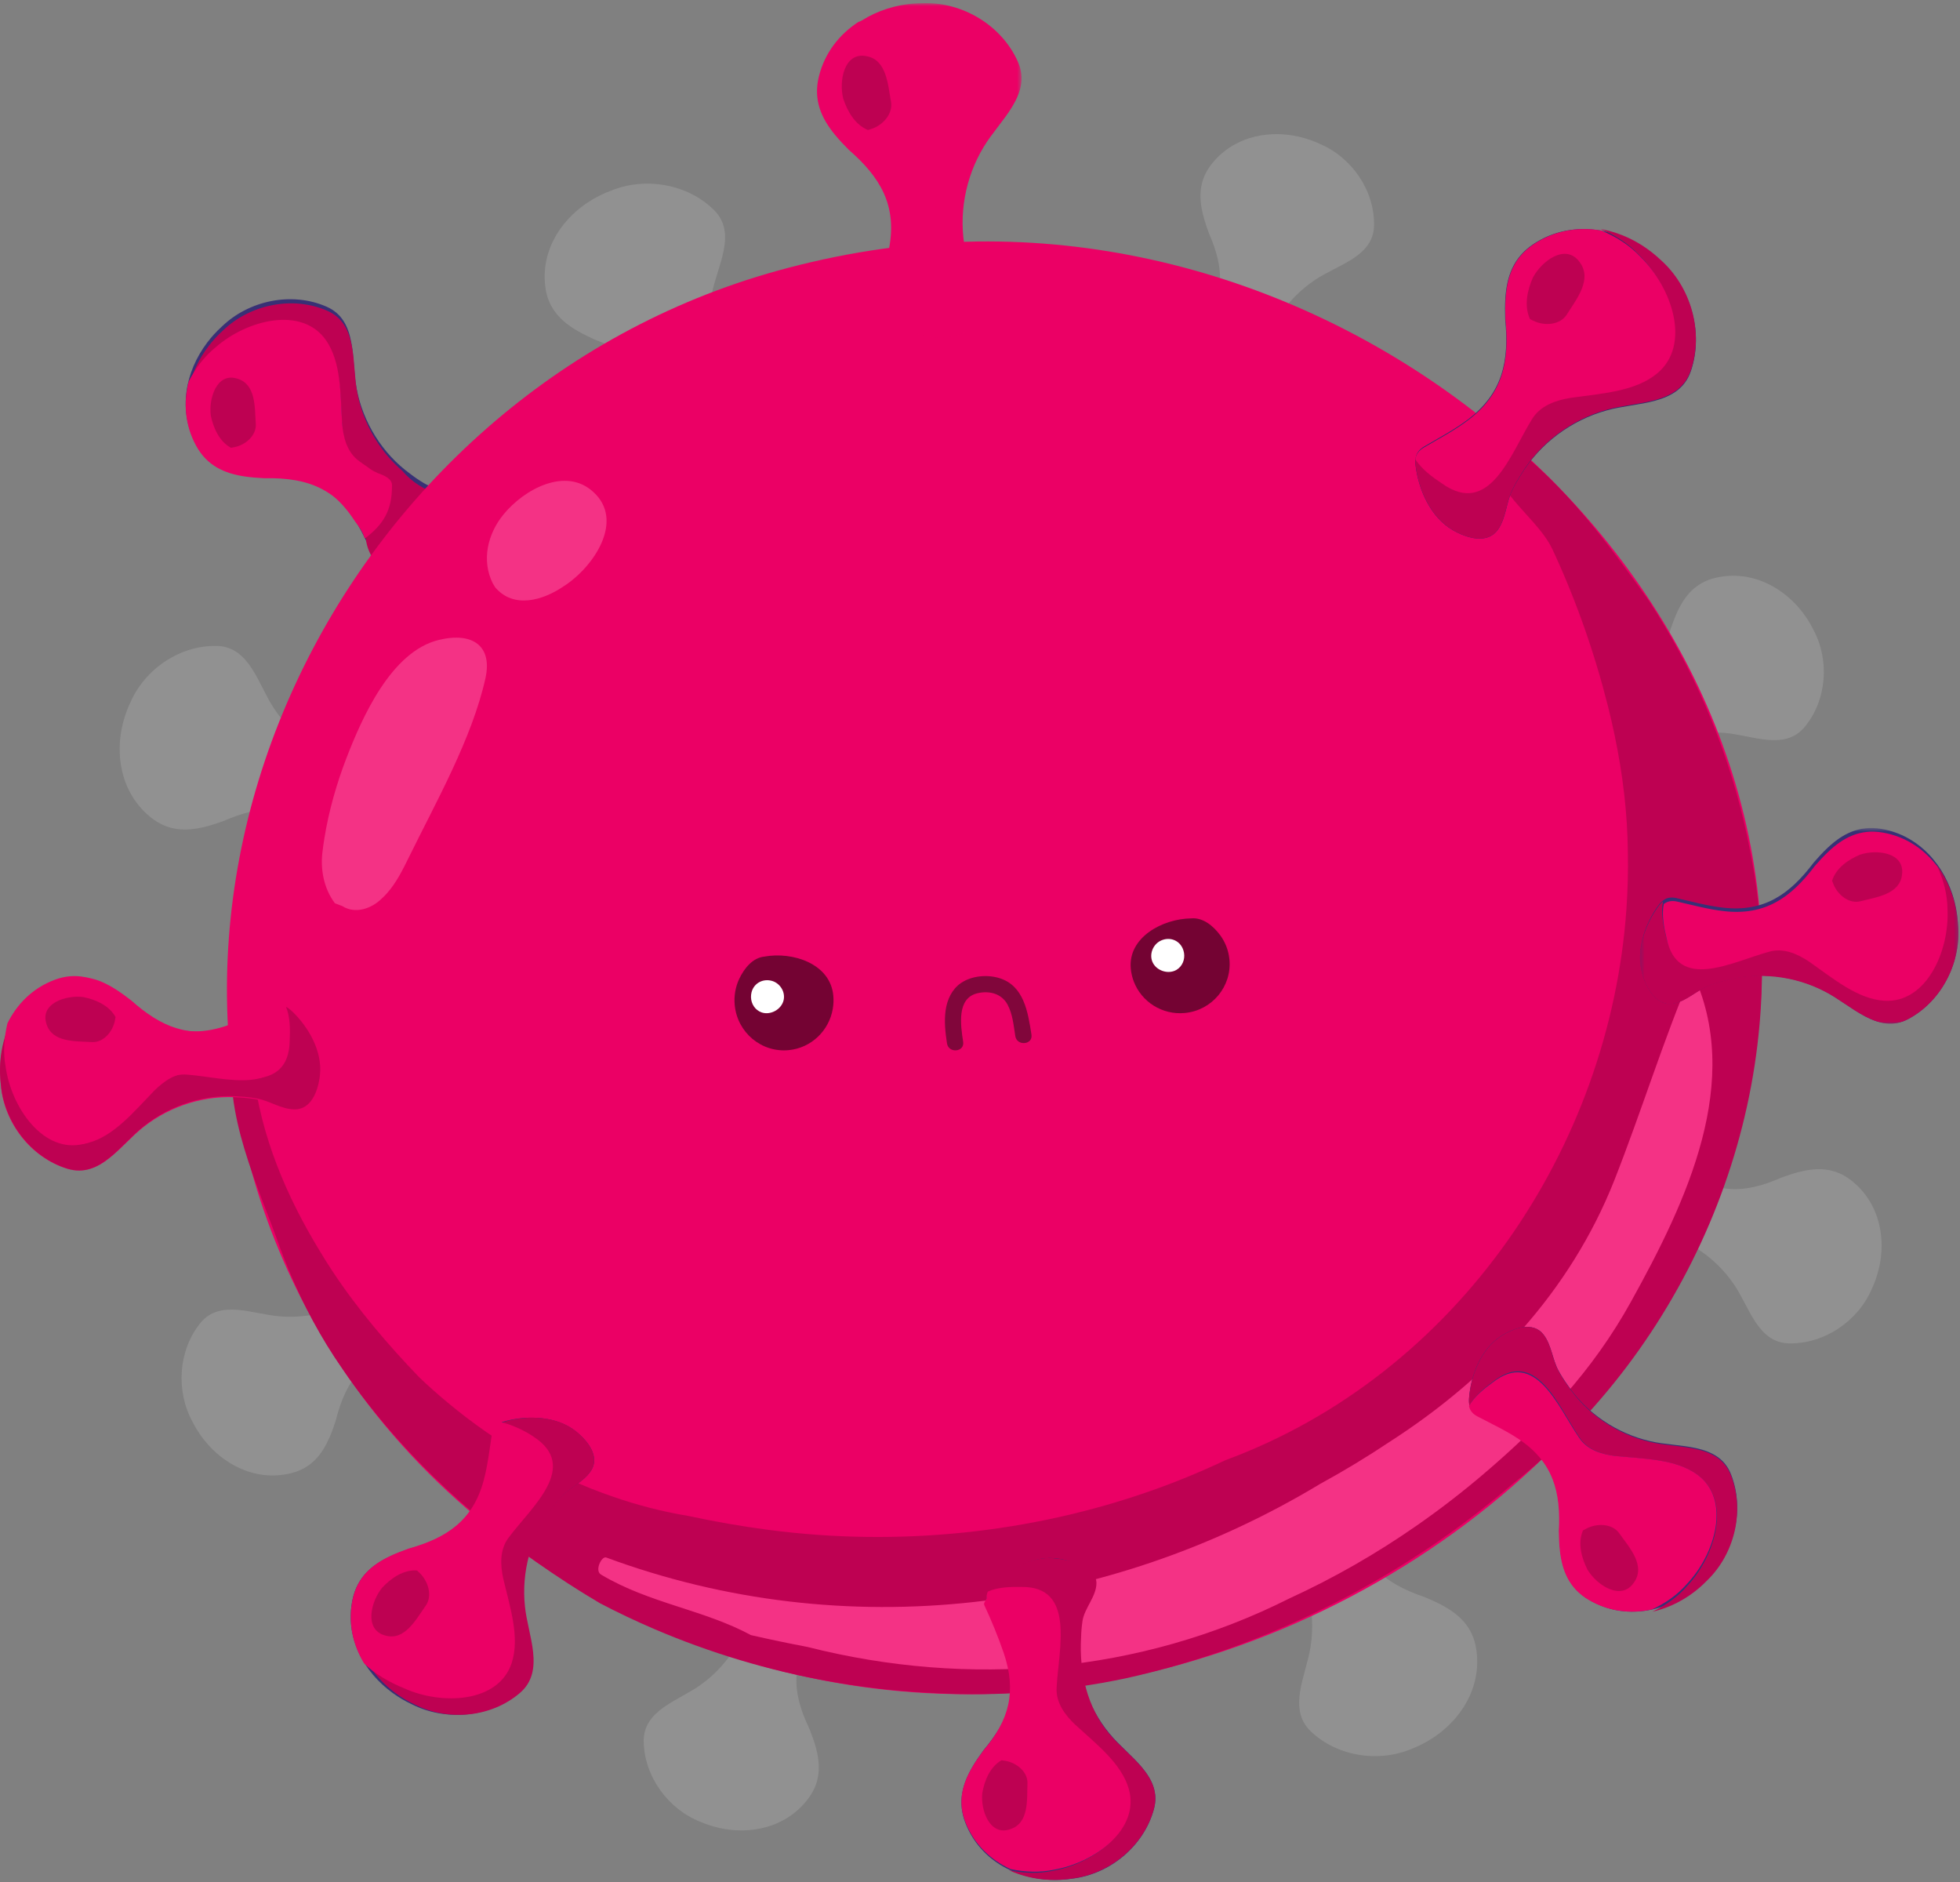 <svg width="475" height="456" viewBox="0 0 475 456" fill="none" xmlns="http://www.w3.org/2000/svg">
<rect x="0" y="0" width="475" height="456" fill="#808080" stroke="none"/>
<g id="emo">
<path id="Fill 1" fill-rule="evenodd" clip-rule="evenodd" d="M319.95 34.903C319.219 34.559 318.473 34.251 317.711 33.979C316.954 33.706 316.183 33.47 315.405 33.272C315.064 33.185 314.719 33.108 314.377 33.036C314.303 33.019 314.229 33.004 314.153 32.989C313.812 32.92 313.468 32.856 313.123 32.801C313.095 32.796 313.064 32.792 313.036 32.788C312.697 32.737 312.358 32.692 312.021 32.654C311.975 32.648 311.934 32.643 311.888 32.637C311.525 32.599 311.159 32.567 310.794 32.544C310.771 32.543 310.752 32.543 310.729 32.541C309.968 32.497 309.209 32.488 308.453 32.516C308.446 32.516 308.438 32.516 308.43 32.518C306.467 32.594 304.526 32.92 302.673 33.518C302.655 33.523 302.636 33.529 302.619 33.535C302.361 33.618 302.105 33.706 301.852 33.801C301.827 33.81 301.8 33.82 301.774 33.829C300.962 34.135 300.166 34.494 299.395 34.91C299.356 34.931 299.316 34.953 299.276 34.976C299.072 35.09 298.865 35.207 298.665 35.328C298.604 35.364 298.543 35.4 298.485 35.435C298.297 35.551 298.112 35.67 297.928 35.792L297.756 35.906C297.543 36.051 297.333 36.201 297.125 36.355L297.059 36.403C296.828 36.577 296.6 36.756 296.375 36.943C296.33 36.981 296.288 37.019 296.242 37.056C296.07 37.202 295.9 37.351 295.729 37.504C295.659 37.569 295.591 37.633 295.523 37.699C295.377 37.833 295.237 37.969 295.097 38.109C295.025 38.181 294.953 38.252 294.881 38.326C294.739 38.472 294.601 38.621 294.464 38.772C294.404 38.84 294.341 38.908 294.279 38.976C294.084 39.197 293.89 39.424 293.705 39.656C290.506 43.638 290.505 47.847 291.561 52.074C291.65 52.425 291.743 52.779 291.845 53.13C291.966 53.55 292.097 53.967 292.233 54.385C292.442 55.023 292.661 55.662 292.892 56.299C293.885 58.551 294.656 60.709 295.131 62.812C295.182 63.046 295.231 63.278 295.279 63.511C295.413 64.208 295.517 64.9 295.583 65.585C295.606 65.814 295.623 66.043 295.636 66.271C295.707 67.412 295.676 68.542 295.529 69.67C295.383 70.797 295.123 71.919 294.737 73.045C294.582 73.497 294.406 73.948 294.211 74.4C293.623 75.756 292.845 77.121 291.862 78.505C291.609 78.863 291.347 79.216 291.08 79.564C289.211 82.003 287.058 84.227 285.013 86.517C284.742 86.819 284.536 87.118 284.377 87.418C284.289 87.579 284.214 87.741 284.157 87.906C284.157 87.909 284.157 87.911 284.155 87.915C284.115 88.028 284.085 88.144 284.06 88.259C284.058 88.274 284.056 88.289 284.055 88.304C284.034 88.408 284.017 88.516 284.009 88.622V88.639C283.99 88.877 284.002 89.121 284.036 89.37C284.072 89.604 284.128 89.844 284.208 90.09V90.092C284.248 90.215 284.293 90.337 284.342 90.464C284.394 90.592 284.45 90.721 284.511 90.855C284.645 91.142 284.789 91.429 284.939 91.717C285.089 92.004 285.246 92.289 285.41 92.573C285.74 93.141 286.098 93.702 286.484 94.252C286.871 94.8 287.283 95.333 287.723 95.847C287.942 96.106 288.17 96.357 288.401 96.603C288.865 97.096 289.353 97.563 289.863 98.001C290.245 98.328 290.641 98.638 291.05 98.929C291.323 99.121 291.599 99.307 291.881 99.48C292.021 99.567 292.163 99.652 292.307 99.736C292.508 99.849 292.709 99.957 292.913 100.059C293.095 100.153 293.281 100.242 293.468 100.327C293.72 100.442 293.978 100.548 294.237 100.646C294.801 100.858 295.379 101.032 295.974 101.156C297.581 101.496 299.528 101.661 301.217 101.285C301.371 101.251 301.526 101.211 301.676 101.166C301.821 101.124 301.963 101.077 302.103 101.026C302.174 101 302.242 100.973 302.312 100.945C302.588 100.829 302.855 100.693 303.103 100.537C303.314 100.404 303.511 100.257 303.696 100.093C303.796 100.004 303.893 99.909 303.986 99.809C304.126 99.658 304.255 99.496 304.372 99.32C304.611 98.965 304.806 98.558 304.946 98.094C305.743 95.437 304.918 92.605 305.19 89.897C305.203 89.767 305.217 89.638 305.234 89.508C305.277 89.202 305.325 88.899 305.38 88.599C305.537 87.696 305.732 86.815 305.967 85.956C306.349 84.331 306.876 82.746 307.529 81.215C307.716 80.779 307.915 80.346 308.124 79.919C308.642 78.851 309.226 77.812 309.868 76.813C312.178 73.211 315.242 70.094 318.808 67.745C324.158 64.153 332.889 62.186 332.997 54.61C333.138 46.151 327.602 38.184 319.95 34.903Z" fill="white" fill-opacity="0.137"/>
<path id="Fill 3" fill-rule="evenodd" clip-rule="evenodd" d="M92.192 137.605C91.789 137.248 91.444 136.772 91.15 136.157C89.492 132.693 87.979 129.129 85.946 125.868C80.701 117.455 73.535 115.269 63.96 115.451C62.328 115.372 60.708 115.248 59.137 115.009C54.423 114.288 50.174 112.509 47.502 107.605C43.048 99.429 44.907 90.044 50.193 83.031C51.249 81.629 52.443 80.32 53.752 79.136C60.287 72.808 70.658 70.59 79.138 74.305C86.744 77.611 85.053 87.248 86.427 94.155C87.97 102.312 92.644 109.897 99.404 114.793C100.431 115.592 101.523 116.339 102.683 117.032C105.363 118.633 108.769 118.93 111.229 120.949C114.513 123.645 112.601 128.307 110.545 131.288C107.273 136.03 100.867 138.265 95.32 138.493C93.993 138.548 92.977 138.299 92.192 137.605Z" fill="#383075"/>
<path id="Fill 5" fill-rule="evenodd" clip-rule="evenodd" d="M53.993 80.119C52.689 81.3 51.498 82.604 50.444 84.004C48.38 86.742 46.845 89.843 46 93.092C47.637 89.981 49.686 87.143 52.545 84.857C60.004 78.343 73.234 74.925 79.035 83.23C82.725 88.543 82.483 96.172 82.915 103.264C83.18 106.355 83.983 110.119 87.104 112.306C87.839 112.849 88.637 113.394 89.468 113.946C90.323 114.749 91.697 115.261 92.793 115.948C93.341 116.291 93.821 116.677 94.129 117.165C94.324 117.664 94.689 118.703 94.424 118.728C87.181 124.238 86.442 133.42 93.629 138.637C95.929 140.294 99.036 139.197 101.703 138.393C102.397 138.124 103.087 137.819 103.758 137.482C105.098 136.809 106.36 136.02 107.396 135.184C108.033 134.663 108.632 134.101 109.19 133.501C110.864 131.704 112.153 129.564 112.891 127.163C113.248 125.254 112.754 122.887 111.061 121.977C108.549 120.873 106.054 119.971 103.746 118.815C102.977 118.431 102.23 118.018 101.51 117.56C100.788 117.101 100.095 116.599 99.435 116.033C98.773 115.47 98.146 114.843 97.56 114.139C96.93 113.598 96.32 113.034 95.734 112.446C91.041 107.75 87.811 101.606 86.579 95.099C85.21 88.208 86.894 78.598 79.311 75.3C70.853 71.595 60.51 73.807 53.993 80.119Z" fill="#BE0152"/>
<path id="Fill 7" fill-rule="evenodd" clip-rule="evenodd" d="M86.019 126.3C87.036 127.652 87.963 128.916 88.383 130.5C92.916 127.094 95.018 123.646 94.995 117.696C95.052 116.879 94.59 116.246 93.912 115.754C93.236 115.259 92.345 114.906 91.553 114.642C91.11 114.424 90.679 114.214 90.295 114.013C89.88 113.75 89.478 113.475 89.105 113.179C88.76 112.948 88.425 112.716 88.096 112.487C87.767 112.258 87.447 112.029 87.138 111.802C83.997 109.593 83.188 105.794 82.92 102.671C82.486 95.512 82.727 87.812 79.011 82.446C73.169 74.063 59.842 77.512 52.332 84.089C49.45 86.398 47.386 89.262 45.739 92.402C44.416 97.502 44.789 102.963 47.51 107.972C50.196 112.909 54.464 114.703 59.197 115.427C60.775 115.67 62.405 115.792 64.044 115.874C69.454 115.769 74.098 116.42 78.063 118.518C78.505 118.751 78.935 119.001 79.362 119.27C80.675 120.053 81.89 121.123 83.005 122.349C83.563 122.963 84.098 123.616 84.605 124.286C85.107 124.955 85.581 125.631 86.019 126.3Z" fill="#EB0065"/>
<path id="Fill 9" fill-rule="evenodd" clip-rule="evenodd" d="M55.981 108.5C53.143 106.975 51.736 103.718 51.102 100.767C50.509 96.654 52.482 90.169 57.49 91.74C62.05 93.063 61.717 98.676 61.991 102.731C62.174 105.432 59.608 107.806 56.764 108.352C56.513 108.402 56.253 108.452 55.981 108.5Z" fill="#BE0152"/>
<path id="Fill 11" fill-rule="evenodd" clip-rule="evenodd" d="M439.473 152.584C439.116 151.86 438.721 151.155 438.297 150.468C437.872 149.783 437.416 149.117 436.93 148.478C436.717 148.198 436.497 147.924 436.273 147.653C436.225 147.595 436.178 147.536 436.127 147.478C435.902 147.211 435.673 146.946 435.435 146.689C435.416 146.668 435.395 146.645 435.376 146.625C435.143 146.373 434.907 146.127 434.664 145.887C434.632 145.855 434.603 145.823 434.569 145.792C434.309 145.535 434.043 145.284 433.77 145.04C433.754 145.024 433.737 145.009 433.722 144.994C433.152 144.485 432.562 144.007 431.95 143.559C431.944 143.553 431.939 143.549 431.933 143.545C430.345 142.38 428.619 141.431 426.791 140.742C426.774 140.735 426.757 140.729 426.738 140.723C426.484 140.627 426.227 140.538 425.971 140.453C425.944 140.445 425.918 140.436 425.893 140.428C425.061 140.16 424.214 139.946 423.35 139.793C423.304 139.783 423.259 139.778 423.213 139.77C422.981 139.73 422.748 139.694 422.512 139.664C422.444 139.655 422.376 139.645 422.305 139.638C422.087 139.611 421.865 139.588 421.644 139.569C421.576 139.564 421.508 139.556 421.439 139.552C421.181 139.534 420.923 139.518 420.664 139.511C420.636 139.509 420.607 139.507 420.583 139.507C420.29 139.5 420 139.498 419.707 139.503C419.648 139.505 419.589 139.509 419.532 139.509C419.304 139.517 419.078 139.526 418.849 139.541C418.754 139.547 418.659 139.556 418.562 139.564C418.368 139.579 418.171 139.598 417.975 139.621C417.872 139.632 417.77 139.643 417.669 139.657C417.466 139.683 417.265 139.713 417.061 139.745C416.97 139.761 416.879 139.774 416.788 139.791C416.495 139.842 416.205 139.899 415.912 139.965C410.909 141.088 408.269 144.383 406.45 148.35C406.298 148.681 406.152 149.015 406.011 149.354C405.844 149.757 405.684 150.165 405.529 150.578C405.291 151.206 405.065 151.843 404.847 152.486C404.216 154.869 403.466 157.037 402.52 158.977C402.414 159.193 402.309 159.405 402.197 159.617C401.867 160.247 401.515 160.852 401.136 161.431C401.01 161.624 400.883 161.815 400.75 162.002C400.091 162.938 399.358 163.803 398.535 164.595C397.717 165.386 396.807 166.103 395.799 166.744C395.394 166.999 394.974 167.243 394.537 167.476C393.227 168.172 391.764 168.756 390.125 169.227C389.7 169.348 389.274 169.462 388.847 169.568C385.854 170.315 382.771 170.714 379.73 171.234C379.332 171.302 378.98 171.406 378.667 171.542C378.498 171.616 378.338 171.695 378.19 171.788C378.188 171.79 378.184 171.792 378.182 171.794C378.082 171.858 377.985 171.93 377.894 172.004C377.882 172.013 377.871 172.025 377.861 172.036C377.78 172.106 377.7 172.178 377.626 172.255L377.615 172.27C377.451 172.444 377.307 172.641 377.18 172.859C377.18 172.861 377.178 172.861 377.178 172.861C377.06 173.065 376.954 173.286 376.862 173.53C376.861 173.53 376.861 173.532 376.861 173.532C376.817 173.653 376.773 173.776 376.733 173.905C376.693 174.037 376.657 174.175 376.621 174.317C376.547 174.627 376.479 174.939 376.416 175.257C376.355 175.575 376.298 175.896 376.249 176.222C376.152 176.872 376.082 177.534 376.042 178.204C376 178.873 375.989 179.551 376.012 180.226C376.023 180.563 376.042 180.901 376.069 181.238C376.124 181.911 376.215 182.583 376.342 183.243C376.437 183.738 376.553 184.226 376.69 184.709C376.783 185.028 376.883 185.346 376.995 185.658C377.052 185.813 377.109 185.968 377.17 186.121C377.256 186.335 377.347 186.545 377.442 186.753C377.527 186.94 377.616 187.126 377.71 187.307C377.837 187.555 377.972 187.799 378.112 188.037C378.422 188.556 378.767 189.051 379.153 189.517C380.203 190.786 381.628 192.125 383.187 192.883C383.33 192.951 383.476 193.016 383.62 193.074C383.761 193.131 383.903 193.184 384.046 193.231C384.116 193.254 384.188 193.277 384.258 193.296C384.549 193.381 384.841 193.439 385.136 193.472C385.383 193.5 385.63 193.507 385.877 193.492C386.013 193.485 386.15 193.473 386.285 193.451C386.488 193.42 386.691 193.373 386.891 193.309C387.303 193.18 387.709 192.982 388.112 192.706C390.401 191.122 391.529 188.391 393.438 186.441C393.531 186.348 393.62 186.254 393.717 186.165C393.941 185.953 394.169 185.745 394.401 185.543C395.09 184.936 395.795 184.368 396.518 183.838C397.835 182.808 399.24 181.894 400.714 181.103C401.134 180.878 401.559 180.663 401.992 180.458C403.067 179.944 404.174 179.496 405.306 179.112C409.373 177.731 413.73 177.2 417.998 177.582C424.444 178.1 432.525 181.998 437.359 176.133C442.767 169.598 443.418 159.918 439.473 152.584Z" fill="white" fill-opacity="0.137"/>
<path id="Fill 15" fill-rule="evenodd" clip-rule="evenodd" d="M148.146 46.173C147.334 46.472 146.538 46.806 145.763 47.176C144.987 47.548 144.227 47.954 143.492 48.393C143.17 48.586 142.853 48.788 142.541 48.994L142.339 49.126C142.031 49.334 141.722 49.547 141.422 49.766C141.396 49.785 141.373 49.803 141.348 49.822C141.054 50.038 140.766 50.26 140.484 50.487C140.446 50.515 140.41 50.545 140.373 50.576C140.07 50.819 139.775 51.072 139.483 51.329C139.466 51.346 139.449 51.363 139.431 51.378C138.829 51.916 138.252 52.482 137.709 53.073C137.703 53.079 137.697 53.084 137.693 53.09C136.28 54.627 135.079 56.329 134.149 58.166C134.139 58.183 134.129 58.202 134.12 58.219C133.993 58.475 133.87 58.734 133.752 58.995C133.74 59.021 133.727 59.047 133.717 59.074C133.341 59.912 133.021 60.776 132.764 61.664C132.752 61.709 132.739 61.754 132.727 61.801C132.658 62.039 132.597 62.281 132.537 62.523C132.52 62.594 132.503 62.666 132.487 62.736C132.436 62.964 132.386 63.193 132.344 63.421C132.33 63.493 132.315 63.563 132.301 63.635C132.253 63.903 132.211 64.171 132.175 64.441C132.171 64.469 132.165 64.497 132.161 64.525C132.121 64.828 132.088 65.133 132.063 65.441C132.058 65.501 132.056 65.562 132.05 65.622C132.035 65.86 132.021 66.1 132.012 66.341C132.008 66.44 132.006 66.541 132.004 66.641C132 66.847 131.998 67.055 132.002 67.263C132.002 67.37 132.004 67.48 132.008 67.587C132.014 67.801 132.025 68.016 132.039 68.231C132.042 68.327 132.046 68.424 132.054 68.52C132.077 68.831 132.108 69.141 132.146 69.454C132.806 74.802 136.034 77.913 140.068 80.237C140.406 80.431 140.747 80.62 141.093 80.803C141.503 81.022 141.923 81.231 142.347 81.437C142.99 81.752 143.646 82.058 144.307 82.355C146.78 83.268 149.011 84.282 150.981 85.477C151.198 85.611 151.413 85.745 151.625 85.883C152.262 86.294 152.87 86.726 153.448 87.185C153.638 87.336 153.828 87.493 154.014 87.649C154.942 88.439 155.784 89.297 156.54 90.239C157.296 91.181 157.961 92.208 158.537 93.331C158.765 93.781 158.98 94.245 159.181 94.726C159.782 96.168 160.25 97.762 160.574 99.525C160.656 99.982 160.733 100.438 160.8 100.897C161.272 104.106 161.368 107.37 161.593 110.602C161.621 111.026 161.696 111.404 161.807 111.746C161.867 111.931 161.934 112.108 162.016 112.27C162.018 112.274 162.02 112.276 162.022 112.28C162.084 112.393 162.147 112.501 162.218 112.603C162.226 112.618 162.237 112.629 162.247 112.642C162.312 112.735 162.381 112.825 162.458 112.91C162.462 112.916 162.465 112.92 162.469 112.923C162.64 113.114 162.832 113.286 163.052 113.443C163.258 113.59 163.484 113.724 163.733 113.847H163.735C163.858 113.907 163.987 113.965 164.119 114.018C164.255 114.075 164.399 114.13 164.547 114.181C164.869 114.292 165.195 114.398 165.529 114.496C165.859 114.594 166.196 114.687 166.538 114.772C167.221 114.943 167.921 115.089 168.631 115.202C169.34 115.315 170.06 115.398 170.783 115.449C171.143 115.472 171.506 115.489 171.868 115.496C172.592 115.51 173.317 115.487 174.034 115.425C174.573 115.377 175.108 115.309 175.636 115.217C175.989 115.153 176.336 115.081 176.681 114.998C176.854 114.956 177.027 114.911 177.197 114.864C177.433 114.798 177.667 114.724 177.899 114.647C178.107 114.579 178.314 114.505 178.517 114.428C178.797 114.322 179.069 114.207 179.34 114.084C179.925 113.814 180.491 113.507 181.032 113.154C182.495 112.191 184.078 110.845 185.054 109.295C185.144 109.154 185.227 109.01 185.306 108.865C185.382 108.723 185.453 108.582 185.519 108.436C185.551 108.365 185.584 108.293 185.611 108.221C185.733 107.927 185.829 107.627 185.894 107.323C185.948 107.068 185.985 106.811 185.994 106.549C186.002 106.407 186.002 106.264 185.994 106.12C185.985 105.905 185.956 105.688 185.91 105.469C185.816 105.027 185.649 104.58 185.396 104.133C183.955 101.569 181.162 100.101 179.29 97.896C179.2 97.79 179.112 97.686 179.027 97.575C178.824 97.318 178.628 97.058 178.436 96.795C177.861 96.01 177.333 95.212 176.848 94.4C175.887 92.912 175.064 91.346 174.383 89.724C174.188 89.26 174.002 88.791 173.831 88.32C173.401 87.14 173.042 85.933 172.753 84.712C171.719 80.312 171.621 75.702 172.49 71.281C173.739 64.601 178.766 56.569 173.033 50.893C166.647 44.543 156.394 42.83 148.146 46.173Z" fill="white" fill-opacity="0.137"/>
<path id="Fill 17" fill-rule="evenodd" clip-rule="evenodd" d="M31.589 170.226C31.224 170.998 30.892 171.788 30.603 172.59C30.31 173.39 30.056 174.207 29.842 175.03C29.75 175.39 29.666 175.753 29.587 176.117C29.572 176.194 29.555 176.272 29.538 176.35C29.464 176.714 29.396 177.078 29.335 177.442C29.331 177.472 29.328 177.504 29.322 177.535C29.263 177.891 29.216 178.249 29.174 178.608C29.169 178.655 29.163 178.701 29.157 178.748C29.114 179.133 29.08 179.518 29.053 179.904C29.053 179.927 29.051 179.952 29.049 179.975C29 180.778 28.987 181.582 29.013 182.384C29.015 182.392 29.015 182.397 29.015 182.405C29.087 184.485 29.424 186.538 30.049 188.504C30.052 188.523 30.06 188.542 30.066 188.561C30.153 188.834 30.247 189.105 30.346 189.374C30.355 189.401 30.366 189.427 30.374 189.456C30.694 190.318 31.072 191.16 31.509 191.977C31.532 192.021 31.555 192.06 31.578 192.104C31.697 192.322 31.82 192.538 31.946 192.754C31.984 192.817 32.022 192.879 32.062 192.942C32.181 193.141 32.308 193.338 32.437 193.533C32.478 193.596 32.516 193.657 32.558 193.717C32.709 193.941 32.866 194.165 33.029 194.385C33.048 194.407 33.061 194.432 33.08 194.455C33.264 194.701 33.451 194.944 33.65 195.183C33.685 195.228 33.729 195.276 33.767 195.321C33.92 195.505 34.077 195.687 34.24 195.867C34.308 195.941 34.376 196.015 34.444 196.089C34.586 196.241 34.73 196.39 34.876 196.538C34.951 196.616 35.029 196.692 35.107 196.768C35.26 196.919 35.417 197.065 35.576 197.211C35.65 197.278 35.72 197.344 35.794 197.409C36.026 197.617 36.263 197.822 36.509 198.019C40.708 201.42 45.166 201.441 49.645 200.341C50.018 200.248 50.393 200.15 50.765 200.044C51.208 199.919 51.653 199.78 52.096 199.64C52.771 199.422 53.449 199.192 54.122 198.95C56.512 197.909 58.8 197.103 61.029 196.61C61.275 196.555 61.521 196.504 61.767 196.457C62.507 196.317 63.239 196.21 63.966 196.142C64.208 196.121 64.45 196.102 64.693 196.089C65.9 196.019 67.098 196.057 68.29 196.216C69.48 196.377 70.668 196.658 71.861 197.071C72.336 197.238 72.812 197.424 73.291 197.634C74.724 198.262 76.166 199.088 77.626 200.135C78.003 200.406 78.378 200.685 78.745 200.969C81.318 202.958 83.665 205.244 86.079 207.418C86.397 207.707 86.713 207.927 87.029 208.095C87.201 208.188 87.372 208.27 87.544 208.328C87.548 208.33 87.552 208.33 87.555 208.332C87.677 208.374 87.796 208.406 87.919 208.433C87.934 208.437 87.951 208.437 87.966 208.44C88.078 208.461 88.189 208.48 88.303 208.49C88.31 208.49 88.316 208.49 88.32 208.49C88.573 208.51 88.831 208.499 89.096 208.463C89.344 208.427 89.595 208.368 89.858 208.285H89.86C89.989 208.243 90.121 208.196 90.254 208.143C90.39 208.091 90.526 208.031 90.67 207.966C90.975 207.826 91.279 207.676 91.582 207.519C91.887 207.362 92.19 207.195 92.492 207.022C93.094 206.677 93.69 206.3 94.273 205.892C94.856 205.487 95.422 205.052 95.967 204.59C96.241 204.359 96.51 204.12 96.769 203.877C97.293 203.388 97.789 202.872 98.254 202.334C98.605 201.93 98.934 201.511 99.244 201.083C99.448 200.796 99.645 200.503 99.831 200.205C99.923 200.057 100.014 199.905 100.103 199.756C100.224 199.545 100.338 199.331 100.449 199.117C100.548 198.923 100.642 198.728 100.733 198.531C100.856 198.264 100.97 197.992 101.076 197.716C101.303 197.12 101.488 196.508 101.625 195.882C101.99 194.182 102.171 192.123 101.782 190.333C101.746 190.17 101.704 190.007 101.657 189.848C101.613 189.694 101.564 189.543 101.509 189.393C101.485 189.319 101.454 189.247 101.424 189.175C101.305 188.879 101.165 188.597 100.998 188.333C100.858 188.111 100.703 187.901 100.531 187.706C100.436 187.6 100.336 187.493 100.228 187.397C100.071 187.249 99.901 187.112 99.715 186.985C99.341 186.731 98.909 186.525 98.417 186.375C95.609 185.52 92.606 186.382 89.743 186.081C89.605 186.066 89.469 186.053 89.332 186.032C89.009 185.986 88.687 185.933 88.369 185.876C87.415 185.706 86.482 185.493 85.572 185.241C83.854 184.83 82.177 184.267 80.563 183.567C80.102 183.368 79.646 183.156 79.191 182.934C78.066 182.38 76.968 181.758 75.912 181.076C72.109 178.615 68.822 175.36 66.352 171.574C62.571 165.9 60.528 156.65 52.506 156.504C43.55 156.32 35.097 162.142 31.589 170.226Z" fill="white" fill-opacity="0.137"/>
<path id="Fill 21" fill-rule="evenodd" clip-rule="evenodd" d="M46.645 344.472C47.012 345.201 47.412 345.911 47.846 346.599C48.279 347.288 48.745 347.956 49.239 348.599C49.458 348.88 49.68 349.154 49.907 349.426C49.957 349.485 50.006 349.542 50.056 349.602C50.284 349.87 50.517 350.134 50.757 350.392C50.777 350.413 50.798 350.436 50.817 350.457C51.054 350.708 51.294 350.955 51.539 351.196C51.572 351.226 51.604 351.259 51.635 351.289C51.899 351.548 52.17 351.798 52.446 352.043C52.463 352.059 52.478 352.072 52.495 352.087C53.071 352.596 53.669 353.075 54.286 353.521C54.291 353.526 54.297 353.53 54.303 353.534C55.906 354.695 57.647 355.639 59.487 356.314L59.542 356.333C59.797 356.427 60.056 356.515 60.315 356.597C60.342 356.605 60.369 356.615 60.395 356.622C61.229 356.884 62.083 357.091 62.951 357.238C62.997 357.246 63.041 357.252 63.086 357.259C63.321 357.298 63.555 357.33 63.791 357.359C63.86 357.369 63.928 357.376 63.999 357.384C64.219 357.409 64.44 357.428 64.663 357.445C64.732 357.451 64.8 357.457 64.869 357.46C65.128 357.476 65.387 357.489 65.648 357.495C65.675 357.495 65.701 357.497 65.73 357.497C66.021 357.503 66.313 357.501 66.606 357.491C66.665 357.489 66.724 357.485 66.781 357.481C67.008 357.474 67.238 357.46 67.467 357.443C67.56 357.436 67.657 357.428 67.752 357.418C67.949 357.399 68.145 357.378 68.343 357.353C68.444 357.342 68.547 357.328 68.649 357.313C68.851 357.284 69.053 357.252 69.255 357.217C69.348 357.2 69.438 357.187 69.531 357.17C69.821 357.114 70.112 357.053 70.407 356.984C75.41 355.792 78.022 352.432 79.802 348.398C79.951 348.063 80.094 347.723 80.233 347.378C80.397 346.969 80.551 346.553 80.703 346.134C80.934 345.497 81.154 344.849 81.366 344.198C81.975 341.781 82.703 339.579 83.628 337.606C83.731 337.386 83.836 337.17 83.945 336.955C84.268 336.314 84.615 335.698 84.99 335.109C85.112 334.912 85.242 334.718 85.371 334.527C86.022 333.572 86.748 332.69 87.561 331.881C88.376 331.071 89.281 330.337 90.285 329.678C90.687 329.412 91.106 329.162 91.54 328.922C92.848 328.205 94.307 327.596 95.947 327.103C96.37 326.975 96.796 326.856 97.225 326.743C100.219 325.958 103.304 325.518 106.347 324.962C106.747 324.889 107.096 324.778 107.408 324.638C107.578 324.562 107.74 324.479 107.884 324.384C107.888 324.382 107.89 324.38 107.892 324.378C107.995 324.311 108.09 324.238 108.181 324.162C108.191 324.152 108.201 324.141 108.214 324.129C108.296 324.058 108.374 323.984 108.446 323.903C108.45 323.9 108.454 323.896 108.458 323.89C108.62 323.71 108.762 323.511 108.888 323.289H108.89C109.006 323.081 109.109 322.855 109.198 322.608C109.2 322.606 109.2 322.606 109.2 322.604C109.244 322.484 109.286 322.357 109.322 322.225C109.362 322.091 109.398 321.952 109.433 321.808C109.503 321.494 109.568 321.177 109.627 320.855C109.686 320.532 109.739 320.206 109.783 319.877C109.875 319.219 109.937 318.547 109.972 317.87C110.006 317.193 110.01 316.508 109.979 315.825C109.964 315.484 109.941 315.141 109.911 314.801C109.848 314.12 109.751 313.442 109.616 312.776C109.517 312.277 109.393 311.783 109.25 311.297C109.155 310.974 109.05 310.654 108.934 310.34C108.877 310.184 108.816 310.027 108.753 309.872C108.665 309.657 108.572 309.445 108.475 309.236C108.387 309.049 108.296 308.863 108.199 308.678C108.071 308.431 107.934 308.186 107.787 307.945C107.471 307.424 107.121 306.927 106.728 306.458C105.662 305.187 104.218 303.848 102.647 303.098C102.504 303.029 102.357 302.968 102.213 302.908C102.07 302.851 101.927 302.799 101.784 302.753C101.712 302.732 101.641 302.711 101.569 302.69C101.278 302.61 100.982 302.553 100.687 302.524C100.44 302.497 100.192 302.493 99.942 302.51C99.807 302.52 99.672 302.533 99.535 302.556C99.333 302.591 99.131 302.641 98.927 302.706C98.518 302.841 98.11 303.046 97.712 303.331C95.433 304.958 94.334 307.732 92.439 309.724C92.347 309.82 92.258 309.916 92.163 310.008C91.938 310.224 91.713 310.436 91.485 310.643C90.801 311.267 90.096 311.848 89.378 312.39C88.07 313.45 86.67 314.388 85.202 315.203C84.783 315.436 84.358 315.658 83.927 315.87C82.853 316.401 81.749 316.867 80.619 317.267C76.555 318.708 72.192 319.294 67.907 318.951C61.441 318.498 53.293 314.642 48.511 320.627C43.159 327.294 42.611 337.095 46.645 344.472Z" fill="white" fill-opacity="0.137"/>
<path id="Fill 25" fill-rule="evenodd" clip-rule="evenodd" d="M453.606 312.339C453.95 311.605 454.259 310.855 454.531 310.093C454.805 309.332 455.042 308.557 455.242 307.775C455.326 307.433 455.403 307.089 455.477 306.744C455.491 306.67 455.508 306.595 455.523 306.521C455.59 306.176 455.654 305.832 455.709 305.487C455.715 305.456 455.719 305.426 455.721 305.397C455.774 305.059 455.816 304.719 455.855 304.379C455.86 304.336 455.866 304.292 455.87 304.247C455.908 303.882 455.939 303.516 455.96 303.151C455.96 303.128 455.96 303.105 455.962 303.083C456.006 302.321 456.012 301.56 455.979 300.8C455.979 300.794 455.977 300.787 455.977 300.779C455.893 298.81 455.556 296.868 454.943 295.011C454.937 294.992 454.929 294.973 454.924 294.956C454.839 294.697 454.749 294.443 454.652 294.188C454.642 294.162 454.632 294.137 454.621 294.111C454.309 293.296 453.943 292.5 453.517 291.729C453.495 291.689 453.473 291.65 453.45 291.61C453.334 291.405 453.215 291.2 453.09 290.996C453.056 290.938 453.017 290.879 452.981 290.82C452.862 290.63 452.742 290.446 452.615 290.262C452.579 290.203 452.539 290.146 452.5 290.089C452.353 289.876 452.201 289.667 452.044 289.458C452.027 289.437 452.012 289.415 451.994 289.394C451.816 289.16 451.634 288.932 451.445 288.708C451.408 288.665 451.366 288.621 451.33 288.577C451.18 288.404 451.029 288.234 450.872 288.065C450.807 287.994 450.742 287.926 450.675 287.856C450.538 287.713 450.399 287.571 450.259 287.432C450.184 287.36 450.111 287.288 450.037 287.216C449.889 287.075 449.734 286.937 449.581 286.8C449.512 286.737 449.445 286.675 449.374 286.614C449.15 286.42 448.922 286.228 448.684 286.04C444.634 282.85 440.368 282.864 436.084 283.94C435.728 284.03 435.37 284.126 435.013 284.229C434.59 284.352 434.168 284.485 433.743 284.622C433.097 284.833 432.45 285.057 431.806 285.29C429.526 286.297 427.341 287.075 425.212 287.559C424.975 287.615 424.739 287.664 424.503 287.709C423.796 287.85 423.095 287.954 422.4 288.025C422.168 288.047 421.936 288.066 421.704 288.082C420.547 288.158 419.402 288.129 418.26 287.987C417.116 287.844 415.974 287.588 414.833 287.204C414.375 287.051 413.917 286.876 413.457 286.682C412.08 286.099 410.695 285.326 409.287 284.345C408.923 284.09 408.564 283.83 408.21 283.564C405.731 281.698 403.466 279.548 401.135 277.505C400.828 277.237 400.526 277.03 400.221 276.871C400.056 276.785 399.892 276.709 399.725 276.654C399.723 276.654 399.719 276.652 399.715 276.652C399.6 276.615 399.484 276.582 399.367 276.559C399.353 276.556 399.336 276.556 399.321 276.552C399.213 276.533 399.108 276.516 398.999 276.508H398.98C398.738 276.491 398.491 276.501 398.24 276.539C398.003 276.575 397.761 276.632 397.51 276.713L397.508 276.715C397.384 276.755 397.259 276.799 397.131 276.85C397.003 276.901 396.871 276.958 396.736 277.021C396.445 277.158 396.156 277.302 395.865 277.452C395.575 277.604 395.286 277.763 394.997 277.929C394.422 278.261 393.855 278.623 393.3 279.013C392.746 279.402 392.206 279.82 391.686 280.26C391.426 280.482 391.171 280.708 390.922 280.942C390.426 281.409 389.953 281.901 389.512 282.415C389.183 282.801 388.868 283.198 388.577 283.608C388.382 283.881 388.194 284.161 388.02 284.443C387.932 284.586 387.847 284.728 387.763 284.873C387.648 285.074 387.541 285.277 387.435 285.48C387.342 285.664 387.252 285.851 387.167 286.037C387.052 286.293 386.945 286.549 386.847 286.811C386.633 287.377 386.46 287.958 386.336 288.553C385.997 290.169 385.84 292.121 386.227 293.812C386.263 293.968 386.303 294.12 386.349 294.27C386.391 294.416 386.439 294.561 386.493 294.701C386.518 294.771 386.547 294.84 386.577 294.908C386.692 295.185 386.832 295.451 386.993 295.702C387.127 295.911 387.276 296.108 387.445 296.292C387.537 296.395 387.631 296.492 387.734 296.585C387.888 296.721 388.052 296.851 388.23 296.968C388.591 297.208 389.004 297.399 389.476 297.538C392.175 298.328 395.043 297.489 397.788 297.751C397.92 297.764 398.051 297.777 398.181 297.794C398.491 297.838 398.802 297.884 399.106 297.937C400.02 298.091 400.915 298.284 401.788 298.516C403.438 298.892 405.045 299.414 406.599 300.065C407.041 300.251 407.482 300.447 407.915 300.654C409.001 301.17 410.057 301.751 411.072 302.391C414.733 304.695 417.906 307.754 420.3 311.322C423.961 316.671 425.992 325.421 433.676 325.499C442.251 325.605 450.305 320.026 453.606 312.339Z" fill="white" fill-opacity="0.137"/>
<path id="Fill 27" fill-rule="evenodd" clip-rule="evenodd" d="M169.745 441.417C170.49 441.738 171.25 442.026 172.019 442.274C172.791 442.524 173.572 442.736 174.359 442.911C174.703 442.988 175.05 443.054 175.398 443.115C175.472 443.129 175.546 443.142 175.62 443.156C175.966 443.213 176.314 443.266 176.664 443.31C176.69 443.314 176.721 443.316 176.751 443.32C177.091 443.362 177.431 443.396 177.773 443.423L177.906 443.434C178.271 443.461 178.64 443.48 179.005 443.489C179.028 443.491 179.049 443.491 179.071 443.491C179.837 443.512 180.599 443.495 181.356 443.442C181.363 443.442 181.371 443.44 181.376 443.44C183.345 443.297 185.28 442.902 187.119 442.238L187.174 442.219C187.429 442.125 187.682 442.028 187.932 441.925C187.959 441.913 187.986 441.902 188.008 441.892C188.816 441.557 189.601 441.167 190.361 440.723C190.399 440.7 190.437 440.675 190.475 440.652C190.68 440.532 190.88 440.406 191.081 440.276C191.138 440.238 191.197 440.2 191.254 440.162C191.438 440.038 191.623 439.912 191.801 439.782C191.858 439.742 191.915 439.702 191.971 439.662C192.18 439.509 192.385 439.351 192.588 439.189C192.609 439.17 192.63 439.154 192.653 439.137C192.879 438.954 193.101 438.765 193.32 438.569C193.365 438.531 193.405 438.491 193.449 438.45C193.618 438.298 193.783 438.141 193.949 437.981C194.017 437.914 194.086 437.846 194.152 437.779C194.291 437.64 194.428 437.496 194.564 437.351C194.635 437.275 194.703 437.201 194.773 437.123C194.908 436.972 195.043 436.815 195.176 436.659C195.235 436.588 195.296 436.52 195.357 436.447C195.543 436.216 195.729 435.983 195.91 435.741C198.983 431.618 198.844 427.369 197.645 423.137C197.544 422.786 197.436 422.433 197.324 422.08C197.187 421.662 197.042 421.244 196.892 420.827C196.662 420.191 196.421 419.554 196.166 418.919C195.097 416.679 194.251 414.526 193.705 412.42C193.645 412.185 193.588 411.953 193.536 411.72C193.375 411.02 193.249 410.327 193.158 409.634C193.13 409.405 193.103 409.175 193.08 408.944C192.974 407.795 192.968 406.654 193.076 405.511C193.185 404.37 193.409 403.227 193.761 402.077C193.899 401.617 194.061 401.157 194.241 400.694C194.785 399.307 195.518 397.902 196.459 396.471C196.702 396.103 196.951 395.739 197.208 395.378C199.002 392.854 201.086 390.538 203.063 388.156C203.323 387.844 203.519 387.534 203.671 387.227C203.752 387.061 203.823 386.895 203.872 386.727C203.874 386.724 203.874 386.722 203.876 386.718C203.91 386.601 203.937 386.485 203.958 386.367C203.961 386.353 203.961 386.338 203.963 386.323C203.98 386.214 203.992 386.107 203.997 386V385.981C204.007 385.741 203.99 385.495 203.944 385.247V385.245C203.902 385.01 203.836 384.772 203.75 384.524C203.75 384.524 203.749 384.524 203.749 384.522C203.705 384.4 203.657 384.278 203.6 384.152C203.545 384.024 203.484 383.894 203.418 383.762C203.275 383.476 203.121 383.192 202.96 382.908C202.802 382.623 202.635 382.341 202.46 382.059C202.11 381.496 201.732 380.94 201.326 380.401C200.921 379.861 200.49 379.334 200.032 378.83C199.802 378.578 199.566 378.332 199.327 378.092C198.844 377.611 198.34 377.155 197.814 376.732C197.419 376.413 197.01 376.111 196.592 375.833C196.311 375.648 196.028 375.47 195.741 375.304C195.596 375.22 195.45 375.14 195.302 375.062C195.1 374.953 194.893 374.852 194.686 374.755C194.498 374.665 194.312 374.583 194.12 374.503C193.861 374.396 193.603 374.297 193.337 374.205C192.765 374.011 192.18 373.854 191.579 373.749C189.954 373.459 187.997 373.36 186.317 373.795C186.161 373.835 186.011 373.881 185.859 373.929C185.715 373.978 185.574 374.03 185.435 374.087C185.367 374.116 185.299 374.144 185.23 374.175C184.955 374.301 184.692 374.446 184.447 374.614C184.244 374.753 184.05 374.909 183.871 375.081C183.773 375.175 183.676 375.274 183.586 375.379C183.453 375.535 183.328 375.703 183.218 375.882C182.99 376.249 182.807 376.667 182.684 377.142C181.973 379.849 182.897 382.681 182.712 385.42C182.703 385.552 182.693 385.684 182.682 385.815C182.648 386.124 182.61 386.434 182.566 386.737C182.439 387.655 182.271 388.549 182.064 389.425C181.736 391.078 181.262 392.695 180.654 394.26C180.481 394.708 180.299 395.151 180.103 395.588C179.617 396.685 179.068 397.752 178.458 398.782C176.263 402.495 173.291 405.744 169.792 408.232C164.549 412.037 155.856 414.313 156.002 421.966C156.144 430.508 161.959 438.359 169.745 441.417Z" fill="white" fill-opacity="0.137"/>
<path id="Fill 29" fill-rule="evenodd" clip-rule="evenodd" d="M342.641 423.514C343.437 423.189 344.217 422.826 344.976 422.427C345.735 422.027 346.475 421.594 347.192 421.126C347.505 420.923 347.812 420.708 348.117 420.491C348.182 420.445 348.247 420.398 348.314 420.35C348.613 420.132 348.911 419.909 349.201 419.677C349.226 419.658 349.251 419.637 349.277 419.618C349.56 419.392 349.836 419.158 350.111 418.92C350.147 418.89 350.183 418.859 350.219 418.829C350.511 418.57 350.796 418.308 351.078 418.038C351.095 418.023 351.11 418.006 351.127 417.989C351.709 417.426 352.262 416.836 352.783 416.224C352.787 416.218 352.793 416.212 352.798 416.207C354.151 414.615 355.288 412.86 356.15 410.981C356.157 410.962 356.167 410.943 356.175 410.924C356.293 410.664 356.407 410.399 356.514 410.133C356.526 410.106 356.537 410.08 356.548 410.051C356.894 409.196 357.182 408.315 357.407 407.414C357.42 407.366 357.43 407.321 357.441 407.273C357.5 407.032 357.554 406.786 357.605 406.541C357.62 406.469 357.634 406.397 357.647 406.322C357.693 406.092 357.731 405.862 357.769 405.63C357.781 405.558 357.79 405.486 357.802 405.413C357.84 405.143 357.872 404.871 357.901 404.598L357.912 404.512C357.941 404.206 357.962 403.898 357.977 403.588C357.981 403.527 357.981 403.466 357.983 403.403C357.994 403.164 358 402.922 358 402.679C358 402.58 357.998 402.477 357.996 402.377C357.994 402.169 357.989 401.96 357.979 401.751C357.973 401.643 357.968 401.534 357.962 401.424C357.948 401.211 357.931 400.994 357.91 400.777C357.901 400.68 357.893 400.583 357.884 400.486C357.851 400.175 357.811 399.863 357.762 399.549C356.926 394.187 353.613 391.161 349.525 388.953C349.186 388.769 348.838 388.59 348.488 388.417C348.074 388.212 347.65 388.014 347.223 387.82C346.572 387.523 345.911 387.238 345.243 386.961C342.756 386.122 340.503 385.175 338.506 384.036C338.285 383.91 338.067 383.781 337.85 383.65C337.203 383.256 336.585 382.84 335.998 382.399C335.801 382.252 335.606 382.102 335.418 381.95C334.47 381.185 333.604 380.349 332.822 379.425C332.038 378.502 331.341 377.491 330.733 376.378C330.489 375.935 330.26 375.473 330.044 374.996C329.4 373.56 328.883 371.974 328.499 370.21C328.4 369.753 328.31 369.295 328.228 368.835C327.652 365.619 327.448 362.337 327.115 359.091C327.073 358.663 326.985 358.287 326.865 357.946C326.798 357.762 326.725 357.585 326.636 357.425C326.634 357.421 326.632 357.418 326.63 357.416C326.569 357.304 326.5 357.197 326.428 357.096C326.418 357.081 326.407 357.072 326.397 357.058C326.329 356.965 326.256 356.878 326.18 356.794C326.174 356.79 326.17 356.786 326.165 356.781C325.991 356.596 325.793 356.429 325.571 356.279C325.569 356.279 325.569 356.279 325.569 356.279C325.36 356.138 325.131 356.009 324.879 355.895H324.877C324.753 355.837 324.625 355.784 324.488 355.733C324.353 355.682 324.209 355.632 324.061 355.585C323.736 355.484 323.408 355.389 323.075 355.299C322.741 355.212 322.403 355.13 322.062 355.054C321.377 354.904 320.677 354.782 319.967 354.691C319.258 354.6 318.54 354.539 317.819 354.514C317.461 354.501 317.098 354.497 316.74 354.503C316.019 354.512 315.3 354.558 314.588 354.645C314.056 354.708 313.526 354.795 313.005 354.908C312.656 354.98 312.313 355.065 311.973 355.161C311.801 355.21 311.634 355.259 311.466 355.313C311.233 355.387 311.002 355.469 310.775 355.554C310.571 355.63 310.367 355.71 310.167 355.796C309.894 355.912 309.625 356.037 309.362 356.168C308.788 356.459 308.236 356.788 307.712 357.161C306.287 358.178 304.761 359.584 303.842 361.177C303.758 361.324 303.68 361.472 303.605 361.62C303.535 361.765 303.47 361.911 303.409 362.058C303.378 362.13 303.351 362.204 303.325 362.278C303.214 362.579 303.13 362.883 303.075 363.191C303.027 363.449 303.002 363.71 303 363.972C302.999 364.117 303.002 364.261 303.014 364.406C303.033 364.623 303.067 364.841 303.121 365.058C303.229 365.501 303.411 365.946 303.676 366.387C305.194 368.92 308.019 370.308 309.951 372.465C310.045 372.568 310.138 372.672 310.228 372.779C310.436 373.033 310.64 373.288 310.838 373.545C311.437 374.317 311.988 375.104 312.498 375.905C313.503 377.371 314.373 378.921 315.105 380.531C315.315 380.991 315.511 381.457 315.7 381.927C316.168 383.102 316.564 384.302 316.892 385.523C318.067 389.919 318.319 394.557 317.604 399.037C316.589 405.805 311.859 414.056 317.749 419.582C324.309 425.766 334.557 427.15 342.641 423.514Z" fill="white" fill-opacity="0.137"/>
<path id="Fill 31" fill-rule="evenodd" clip-rule="evenodd" d="M188.403 65.602C81.681 95.18 20.697 219.784 75.498 319.321C108.303 378.902 176.077 413.674 243.526 410.271C320.594 406.387 397.748 354.222 420.303 278.841C455.058 162.675 348.793 55.376 234.138 58.569C218.718 58.999 203.254 61.486 188.403 65.602Z" fill="#EB0065"/>
<path id="Fill 33" fill-rule="evenodd" clip-rule="evenodd" d="M363.431 105.5C357.732 117.121 371.855 123.854 376.242 133.121C381.999 145.486 386.446 158.243 389.736 171.314C390.311 173.619 390.84 175.937 391.326 178.265C393.26 187.571 394.427 197.02 394.505 206.626C394.591 211.137 394.478 215.619 394.17 220.086C390.21 277.928 353.331 332.99 296.903 353.827C291.229 356.514 285.419 358.91 279.5 361.013C249.908 371.533 217.621 374.771 186.429 370.705C179.828 369.847 173.26 368.689 166.762 367.297C160.536 366.262 154.438 364.687 148.489 362.621C133.713 357.522 120.32 349.677 108.518 339.864C106.157 337.903 103.861 335.86 101.632 333.747C93.919 325.736 86.631 317.195 80.484 307.865C79.459 306.311 78.466 304.731 77.506 303.125C69.386 289.82 63.134 275.083 61.373 259.382C61.095 256.451 59.48 253.645 56.413 252.59C54.049 270.293 62.35 286.72 68.057 302.838C68.707 304.566 69.375 306.248 70.07 307.913C73.538 316.2 77.702 324.111 82.945 331.611C84.944 334.558 87.037 337.406 89.222 340.189C104.516 359.658 124.266 375.973 145.429 388.476C149.81 390.766 154.225 392.856 158.709 394.772C172.154 400.52 186.295 404.744 200.728 407.343C209.28 408.883 217.937 409.851 226.611 410.227C234.419 410.669 242.19 410.569 249.891 409.963C257.592 409.356 265.223 408.245 272.747 406.667C282.06 404.615 291.304 401.885 300.368 398.525C318.218 391.869 335.435 382.826 351.118 371.663C356.346 367.942 361.407 363.986 366.26 359.804C408.373 326.505 432.207 271.612 426.035 218.22C425.562 214.106 424.909 210.001 424.076 205.906C420.401 186.747 413.325 168.337 403.411 151.673C402.174 149.59 400.891 147.534 399.564 145.508C389.578 131.594 379.341 117.5 365.561 107.267C364.733 106.666 364.046 106.077 363.431 105.5Z" fill="#BE0152"/>
<path id="Fill 35" fill-rule="evenodd" clip-rule="evenodd" d="M343.733 109.405C344.078 108.943 344.551 108.534 345.178 108.167C348.709 106.095 352.361 104.171 355.643 101.715C364.113 95.381 365.807 87.547 364.776 77.35C364.719 75.602 364.708 73.862 364.826 72.165C365.178 67.076 366.697 62.387 371.669 59.108C379.954 53.64 390.079 54.8 397.982 59.823C399.563 60.827 401.056 61.988 402.425 63.279C409.714 69.697 412.971 80.563 409.77 89.936C406.924 98.337 396.552 97.379 389.339 99.45C380.819 101.81 373.178 107.459 368.572 115.1C367.812 116.264 367.115 117.494 366.481 118.793C365.017 121.791 365 125.45 363.072 128.25C360.498 131.991 355.38 130.359 352.039 128.427C346.72 125.353 343.788 118.715 343.062 112.817C342.89 111.408 343.062 110.305 343.733 109.405Z" fill="#302D6D"/>
<path id="Fill 37" fill-rule="evenodd" clip-rule="evenodd" d="M402.426 62.947C401.054 61.649 399.562 60.483 397.98 59.474C394.889 57.497 391.453 56.121 387.922 55.5C391.375 56.985 394.573 58.937 397.257 61.81C404.841 69.251 409.639 83.17 401.308 90.139C395.978 94.573 387.839 94.988 380.331 96.078C377.063 96.636 373.129 97.83 371.076 101.378C365.956 109.756 360.959 125.024 349.498 116.811C347.247 115.32 344.537 113.33 343.071 110.897C342.978 111.445 342.978 112.051 343.061 112.73C343.787 118.657 346.719 125.328 352.036 128.417C355.379 130.359 360.495 131.999 363.071 128.239C364.997 125.425 365.016 121.748 366.479 118.735C367.113 117.43 367.812 116.193 368.572 115.023C373.178 107.345 380.819 101.668 389.339 99.296C396.55 97.215 406.924 98.178 409.771 89.735C412.97 80.316 409.714 69.396 402.426 62.947Z" fill="#BE0152"/>
<path id="Fill 39" fill-rule="evenodd" clip-rule="evenodd" d="M349.466 117.149C361 125.356 366.025 110.097 371.178 101.723C373.244 98.178 377.202 96.984 380.487 96.426C388.042 95.337 396.231 94.922 401.595 90.49C409.975 83.524 405.149 69.612 397.519 62.175C394.818 59.303 391.6 57.352 388.126 55.868C382.605 54.905 376.846 55.778 371.773 59.12C366.77 62.415 365.242 67.125 364.887 72.237C364.769 73.941 364.78 75.689 364.838 77.445C365.874 87.687 364.171 95.556 355.648 101.916C352.346 104.383 348.671 106.318 345.119 108.399C344.488 108.767 344.012 109.178 343.665 109.642C343.313 110.112 343.101 110.64 343 111.238C344.475 113.67 347.204 115.658 349.466 117.149Z" fill="#EB0065"/>
<path id="Fill 41" fill-rule="evenodd" clip-rule="evenodd" d="M370.79 77.315C369.293 74.094 370.15 70.291 371.487 67.266C373.601 63.246 379.473 58.827 382.832 63.523C385.959 67.702 382.077 72.437 379.72 76.196C378.15 78.701 374.393 79.1 371.565 77.701C371.315 77.581 371.059 77.453 370.79 77.315Z" fill="#BE0152"/>
<g id="Group 45">
<mask id="mask0" mask-type="alpha" maskUnits="userSpaceOnUse" x="0" y="236" width="78" height="48">
<path id="Clip 44" fill-rule="evenodd" clip-rule="evenodd" d="M0 236.668H77.615V283.621H0V236.668Z" fill="white"/>
</mask>
<g mask="url(#mask0)">
<path id="Fill 43" fill-rule="evenodd" clip-rule="evenodd" d="M67.75 244.103C67.21 244.108 66.637 244.242 66.011 244.514C62.479 246.036 58.991 247.732 55.308 248.859C45.809 251.767 38.934 248.75 31.785 242.386C30.493 241.383 29.182 240.42 27.831 239.58C23.781 237.054 19.386 235.628 14.139 237.576C5.398 240.82 0.649 249.082 0.061 257.791C-0.057 259.532 -0.005 261.29 0.21 263.03C1.02 272.038 7.439 280.449 16.314 283.175C24.259 285.638 29.294 277.296 34.872 273C41.394 267.875 49.917 265.216 58.261 265.934C59.564 266.002 60.884 266.151 62.22 266.385C65.304 266.925 68.085 268.917 71.277 269C75.539 269.112 77.144 264.362 77.54 260.787C78.168 255.096 74.768 249.248 70.709 245.469C69.736 244.566 68.804 244.091 67.75 244.103Z" fill="#EB0065"/>
</g>
</g>
<g id="Group 48">
<path id="Fill 46" fill-rule="evenodd" clip-rule="evenodd" d="M0.21 262.752C-0.007 260.99 -0.056 259.207 0.062 257.443C0.292 253.991 1.163 250.608 2.657 247.571C1.858 251.026 1.551 254.547 2.225 258.18C3.617 268.08 11.44 279.43 21.321 276.925C27.622 275.308 32.458 269.327 37.45 264.199C39.688 262.015 42.773 259.673 46.588 260.066C55.744 260.787 70.026 265.411 70.207 252.128C70.332 249.587 70.34 246.418 69.32 243.955C69.784 244.188 70.243 244.524 70.709 244.963C74.769 248.791 78.168 254.715 77.538 260.478C77.145 264.102 75.539 268.913 71.276 268.798C68.085 268.716 65.304 266.698 62.22 266.15C60.885 265.911 59.564 265.763 58.261 265.694C49.917 264.966 41.392 267.66 34.873 272.851C29.294 277.204 24.259 285.651 16.314 283.158C7.439 280.396 1.02 271.877 0.21 262.752Z" fill="#BE0152"/>
</g>
<path id="Fill 49" fill-rule="evenodd" clip-rule="evenodd" d="M68.941 252.491C68.761 265.701 54.566 261.103 45.466 260.385C41.675 259.994 38.605 262.323 36.382 264.495C31.419 269.594 26.614 275.542 20.351 277.15C10.529 279.641 2.753 268.355 1.369 258.509C0.698 254.897 1.002 251.396 1.798 247.96C4.109 243.267 7.923 239.404 13.213 237.414C18.428 235.453 22.796 236.89 26.822 239.432C28.163 240.281 29.466 241.251 30.752 242.259C37.858 248.67 44.691 251.711 54.134 248.782C57.795 247.645 61.262 245.936 64.772 244.402C65.394 244.131 65.965 243.994 66.502 243.988C67.046 243.984 67.561 244.114 68.062 244.364C69.075 246.813 69.068 249.965 68.941 252.491Z" fill="#EB0065"/>
<path id="Fill 51" fill-rule="evenodd" clip-rule="evenodd" d="M28 246.429C26.455 243.596 23.186 242.209 20.233 241.593C16.117 241.026 9.643 243.049 11.251 248.059C12.606 252.618 18.217 252.246 22.272 252.492C24.976 252.658 27.332 250.068 27.857 247.214C27.905 246.963 27.954 246.702 28 246.429Z" fill="#BE0152"/>
<g id="Group 55">
<mask id="mask1" mask-type="alpha" maskUnits="userSpaceOnUse" x="198" y="0" width="50" height="82">
<path id="Clip 54" fill-rule="evenodd" clip-rule="evenodd" d="M198.598 0.758H247.568V81.86H198.598V0.758Z" fill="white"/>
</mask>
<g mask="url(#mask1)">
<path id="Fill 53" fill-rule="evenodd" clip-rule="evenodd" d="M212.467 73.431C212.405 72.868 212.473 72.255 212.677 71.568C213.822 67.704 215.152 63.859 215.867 59.884C217.709 49.632 213.722 42.863 206.221 36.23C205.021 35.013 203.856 33.77 202.815 32.471C199.687 28.579 197.662 24.188 199.036 18.484C201.323 8.974 209.319 2.991 218.293 1.279C220.087 0.935 221.921 0.763 223.759 0.769C233.217 0.471 242.752 6.086 246.687 14.973C250.23 22.926 242.189 29.222 238.415 35.568C233.901 43 232.193 52.204 233.976 60.795C234.207 62.143 234.526 63.496 234.934 64.857C235.878 67.996 238.292 70.638 238.776 73.948C239.42 78.368 234.685 80.64 231.016 81.505C225.18 82.877 218.684 80.082 214.252 76.335C213.195 75.438 212.585 74.527 212.467 73.431Z" fill="#EB0065"/>
</g>
</g>
<path id="Fill 56" fill-rule="evenodd" clip-rule="evenodd" d="M221.26 74.981C235.051 73.134 228.447 58.866 226.545 49.435C225.657 45.518 227.704 42.017 229.693 39.419C234.398 33.589 240.009 27.816 240.9 21.06C242.263 10.475 229.475 3.76 219.006 3.546C215.142 3.3 211.52 4.059 208.028 5.32C203.411 8.327 199.853 12.803 198.443 18.584C197.051 24.286 199.106 28.674 202.275 32.564C203.332 33.862 204.512 35.104 205.73 36.321C213.332 42.949 217.376 49.714 215.507 59.959C214.782 63.931 213.433 67.771 212.275 71.635C212.066 72.32 211.997 72.934 212.059 73.497C212.124 74.067 212.323 74.586 212.65 75.08C215.339 75.834 218.634 75.429 221.26 74.981Z" fill="#EB0065"/>
<path id="Fill 58" fill-rule="evenodd" clip-rule="evenodd" d="M210.346 31.5C207.213 30.232 205.368 26.96 204.361 23.918C203.26 19.644 204.556 12.551 209.959 13.605C214.861 14.452 215.172 20.424 215.932 24.675C216.439 27.51 214.042 30.329 211.143 31.249C210.889 31.334 210.623 31.417 210.346 31.5Z" fill="#BE0152"/>
<path id="Fill 60" fill-rule="evenodd" clip-rule="evenodd" d="M119.92 346.013C119.635 346.471 119.442 347.024 119.335 347.695C118.74 351.48 118.313 355.321 117.297 359.022C114.673 368.565 108.382 372.717 99.075 375.298C97.519 375.845 95.987 376.427 94.538 377.109C90.194 379.152 86.605 382.078 85.445 387.529C83.519 396.62 88.043 405.05 95.191 410.227C96.62 411.262 98.154 412.166 99.763 412.921C107.923 417.086 118.589 416.218 125.706 410.231C132.096 404.883 127.661 396.165 126.98 389.172C126.1 380.938 128.413 372.348 133.523 365.727C134.284 364.667 135.122 363.638 136.043 362.644C138.166 360.345 141.373 359.079 143.161 356.443C145.555 352.922 142.35 349.02 139.496 346.764C134.956 343.177 128.113 342.885 122.685 344.265C121.388 344.596 120.479 345.124 119.92 346.013Z" fill="#383075"/>
<path id="Fill 62" fill-rule="evenodd" clip-rule="evenodd" d="M100.369 412.921C98.782 412.166 97.268 411.262 95.859 410.227C93.098 408.2 90.74 405.672 89 402.805C91.457 405.313 94.232 407.438 97.625 408.802C106.626 412.887 120.255 412.342 123.413 402.715C125.412 396.561 122.989 389.327 121.362 382.411C120.728 379.374 120.413 375.536 122.768 372.543C128.236 365.235 139.682 355.694 128.691 348.49C126.636 347.035 123.997 345.345 121.4 344.895C121.84 344.628 122.362 344.422 122.976 344.265C128.329 342.885 135.08 343.177 139.558 346.764C142.371 349.018 145.534 352.922 143.173 356.443C141.407 359.077 138.245 360.343 136.15 362.642C135.243 363.638 134.416 364.667 133.665 365.727C128.627 372.348 126.346 380.938 127.214 389.172C127.884 396.165 132.257 404.881 125.957 410.231C118.936 416.218 108.416 417.086 100.369 412.921Z" fill="#BE0152"/>
<path id="Fill 64" fill-rule="evenodd" clip-rule="evenodd" d="M123.361 372.433C120.98 375.457 121.299 379.334 121.94 382.403C123.586 389.39 126.035 396.701 124.013 402.916C120.82 412.643 107.044 413.195 97.944 409.068C94.514 407.688 90.71 405.541 88.225 403.01C85.49 398.504 84.275 393.164 85.444 387.574C86.598 382.066 90.176 379.111 94.51 377.046C95.954 376.358 97.48 375.769 99.032 375.216C108.31 372.609 114.582 368.414 117.199 358.773C118.214 355.034 118.637 351.153 119.232 347.329C119.337 346.651 119.53 346.092 119.814 345.63C120.106 345.161 120.493 344.794 120.978 344.5C123.604 344.955 127.271 346.662 129.348 348.132C140.459 355.412 128.889 365.05 123.361 372.433Z" fill="#EB0065"/>
<path id="Fill 66" fill-rule="evenodd" clip-rule="evenodd" d="M101.064 380.518C97.769 380.283 94.786 382.389 92.642 384.66C89.909 387.982 88.131 394.859 93.344 396.271C98.031 397.652 100.768 392.474 103.191 389.021C104.807 386.72 103.85 383.168 101.662 381.086C101.474 380.901 101.274 380.713 101.064 380.518Z" fill="#BE0152"/>
<path id="Fill 68" fill-rule="evenodd" clip-rule="evenodd" d="M81.163 218.858C78.382 215.155 77.59 210.404 78.187 206.116C78.305 205.14 78.444 204.163 78.601 203.189C79.694 196.365 81.661 189.629 83.938 183.729C87.723 173.923 94.768 157.877 106.313 155.061C114.597 153.04 119.366 156.565 117.654 164.304C114.428 178.883 105.663 194.327 99.06 207.773C97.582 210.785 96.074 213.832 93.848 216.363C93.403 216.869 92.931 217.352 92.429 217.797C90.072 220.087 86.156 221.58 82.925 219.528C82.375 219.32 81.79 219.094 81.163 218.858Z" fill="#F43285"/>
<path id="Fill 70" fill-rule="evenodd" clip-rule="evenodd" d="M306.589 235.036C305.909 227.649 299.961 221.034 292.423 220.545C289.423 220.348 286.272 220.802 283.328 221.82C280.381 222.841 277.643 224.426 275.521 226.484C271.594 230.144 270.199 235.774 271.439 241.156C273.054 247.938 278.627 253.153 285.218 254.782C288.289 255.624 291.565 255.766 294.752 254.991C301.345 253.178 306.81 247.167 306.944 240.175C307.077 238.6 306.979 236.897 306.589 235.036Z" fill="#EB0065"/>
<path id="Fill 72" fill-rule="evenodd" clip-rule="evenodd" d="M119.411 141.332C116.662 135.776 118.148 129.415 121.99 124.692C127.033 118.489 137.065 113.102 143.714 119.133C151.557 126.113 143.806 137.456 136.652 142.022C135.38 142.891 133.988 143.67 132.542 144.271C129.648 145.471 126.551 145.951 123.812 144.984C122.441 144.501 121.162 143.653 120.043 142.357C119.845 142.015 119.636 141.671 119.411 141.332Z" fill="#F43285"/>
<path id="Fill 74" fill-rule="evenodd" clip-rule="evenodd" d="M233.417 252.436C232.797 248.379 231.793 241.804 236.951 240.64C239.804 239.995 242.751 240.748 244.179 243.413C245.426 245.736 245.651 248.492 246.056 251.046C246.45 253.526 250.37 253.174 249.972 250.677C249.12 245.304 248.201 238.787 242.115 236.969C239.161 236.086 235.45 236.426 232.872 238.194C230.682 239.697 229.533 242.227 229.172 244.787C228.796 247.456 229.096 250.16 229.499 252.805C229.879 255.29 233.798 254.936 233.417 252.436Z" fill="#81063B"/>
<path id="Fill 76" fill-rule="evenodd" clip-rule="evenodd" d="M170.075 248.066C169.357 240.68 173.847 233.074 180.998 231.194C183.844 230.443 186.956 230.306 189.978 230.761C192.996 231.215 195.923 232.263 198.343 233.892C202.796 236.761 205.183 242.033 204.989 247.551C204.694 254.517 200.306 260.675 194.276 263.499C191.482 264.9 188.36 265.647 185.152 265.476C178.482 264.919 172.112 260.027 170.688 253.18C170.267 251.657 170.043 249.967 170.075 248.066Z" fill="#EB0065"/>
<path id="Fill 78" fill-rule="evenodd" clip-rule="evenodd" d="M178.054 243.5C177.95 242.386 177.999 241.296 178.18 240.245C178.363 239.195 178.681 238.187 179.115 237.243C180.376 234.566 182.436 232.045 185.279 231.773C192.053 230.541 201.218 233.44 201.946 241.213C202.051 242.325 202.001 243.417 201.818 244.466C200.908 249.716 196.629 253.919 191.131 254.445C184.533 255.077 178.679 250.176 178.054 243.5Z" fill="#740333"/>
<path id="Fill 80" fill-rule="evenodd" clip-rule="evenodd" d="M182.001 241.627C181.992 241.215 182.036 240.803 182.135 240.415C182.725 238.138 185.009 237.018 187.181 237.696C189.047 238.277 190.332 240.291 189.924 242.261C189.447 244.561 186.723 246.072 184.548 245.294C183.005 244.742 182.042 243.248 182.001 241.627Z" fill="white"/>
<path id="Fill 82" fill-rule="evenodd" clip-rule="evenodd" d="M297.946 232.472C297.841 231.381 297.591 230.338 297.218 229.362C296.845 228.383 296.345 227.472 295.743 226.643C294.008 224.3 291.516 222.255 288.67 222.524C281.788 222.599 273.316 227.096 274.044 234.714C274.149 235.806 274.398 236.849 274.772 237.826C276.641 242.712 281.626 245.962 287.125 245.446C293.726 244.827 298.571 239.018 297.946 232.472Z" fill="#740333"/>
<path id="Fill 84" fill-rule="evenodd" clip-rule="evenodd" d="M286.945 230.894C286.879 230.485 286.758 230.089 286.587 229.726C285.589 227.596 283.137 226.928 281.127 228.011C279.402 228.942 278.51 231.17 279.277 233.031C280.171 235.206 283.128 236.172 285.121 234.991C286.535 234.151 287.205 232.498 286.945 230.894Z" fill="white"/>
<path id="Fill 86" fill-rule="evenodd" clip-rule="evenodd" d="M181.998 396.184C170.469 389.97 157.401 388.515 145.698 381.539C143.996 380.622 145.804 376.946 146.922 377.38C204.972 398.83 268.305 390.676 319.978 359.516C325.735 356.369 331.348 352.973 336.79 349.336C360.706 333.958 380.536 312.947 391.192 286.067C397.925 268.991 403.057 252.067 410.109 235.5C422.563 261.807 408.881 290.86 395.305 315.322C385.877 332.383 373.615 345.131 359.674 357.031C354.468 361.473 349.047 365.661 343.443 369.565C338.54 372.981 333.493 376.18 328.325 379.142C323.155 382.102 317.865 384.826 312.473 387.298C276.175 405.561 234.749 408.946 195.699 399.049C191.147 398.185 186.567 397.226 181.998 396.184Z" fill="#F43285"/>
<path id="Fill 88" fill-rule="evenodd" clip-rule="evenodd" d="M239.045 387.868C239.067 388.411 239.218 388.983 239.505 389.604C241.132 393.108 242.93 396.561 244.164 400.23C247.348 409.69 244.525 416.688 238.362 424.058C237.395 425.385 236.469 426.732 235.665 428.112C233.255 432.257 231.953 436.715 234.053 441.93C237.552 450.62 245.959 455.146 254.691 455.479C256.438 455.548 258.197 455.447 259.933 455.177C268.925 454.098 277.158 447.401 279.632 438.403C281.866 430.348 273.375 425.533 268.914 420.057C263.598 413.655 260.691 405.167 261.171 396.762C261.199 395.448 261.31 394.119 261.507 392.771C261.96 389.656 263.871 386.802 263.864 383.593C263.852 379.306 259.055 377.831 255.462 377.541C249.748 377.076 243.995 380.664 240.33 384.858C239.452 385.86 239.005 386.81 239.045 387.868Z" fill="#383075"/>
<path id="Fill 90" fill-rule="evenodd" clip-rule="evenodd" d="M254.46 455.48C251.009 455.35 247.614 454.573 244.542 453.16C248.01 453.864 251.529 454.068 255.132 453.286C264.963 451.6 276.054 443.409 273.269 433.554C271.472 427.268 265.368 422.584 260.11 417.715C257.871 415.533 255.442 412.498 255.726 408.654C256.179 399.432 260.375 384.947 247.124 385.152C244.587 385.099 241.428 385.183 239 386.28C239.221 385.806 239.543 385.336 239.966 384.856C243.666 380.664 249.472 377.076 255.239 377.541C258.863 377.831 265.706 379.306 265.717 383.593C265.725 386.803 262.794 389.656 262.338 392.771C262.139 394.12 262.028 395.449 261.998 396.762C261.514 405.168 263.447 413.655 268.813 420.056C273.315 425.533 281.885 430.349 279.628 438.404C277.133 447.402 268.825 454.099 259.75 455.178C257.998 455.447 256.221 455.547 254.46 455.48Z" fill="#BE0152"/>
<path id="Fill 92" fill-rule="evenodd" clip-rule="evenodd" d="M256.08 408.792C255.798 412.6 258.218 415.606 260.45 417.768C265.691 422.591 271.774 427.23 273.566 433.457C276.339 443.219 265.286 451.333 255.488 453.004C251.897 453.779 248.389 453.576 244.933 452.879C240.174 450.702 236.201 446.993 234.06 441.753C231.947 436.587 233.255 432.173 235.681 428.068C236.488 426.7 237.422 425.366 238.392 424.052C244.593 416.751 246.432 409.819 243.228 400.447C241.987 396.814 240.18 392.393 238.544 388.922C238.253 388.306 239.101 387.74 239.081 387.202C239.06 386.656 239.174 386.139 239.409 385.63C241.829 384.542 244.978 384.459 247.506 384.512C260.714 384.311 256.532 399.657 256.08 408.792Z" fill="#EB0065"/>
<g id="Group 96">
<mask id="mask2" mask-type="alpha" maskUnits="userSpaceOnUse" x="397" y="200" width="78" height="49">
<path id="Clip 95" fill-rule="evenodd" clip-rule="evenodd" d="M397.452 200.618H474.621V248.023H397.452V200.618Z" fill="white"/>
</mask>
<g mask="url(#mask2)">
<path id="Fill 94" fill-rule="evenodd" clip-rule="evenodd" d="M404.497 217.522C405.03 217.426 405.621 217.451 406.286 217.602C410.048 218.459 413.8 219.495 417.636 219.925C427.531 221.039 433.72 216.715 439.543 208.993C440.625 207.747 441.731 206.533 442.899 205.437C446.404 202.142 450.453 199.885 455.983 200.839C465.198 202.43 471.432 209.799 473.663 218.401C474.107 220.121 474.392 221.892 474.51 223.675C475.421 232.841 470.705 242.474 462.493 246.882C455.149 250.849 448.611 243.457 442.314 240.214C434.93 236.32 426.042 235.274 417.971 237.572C416.701 237.885 415.432 238.285 414.164 238.772C411.232 239.897 408.876 242.416 405.752 243.104C401.581 244.023 399.101 239.575 398.034 236.071C396.339 230.495 398.571 224.002 401.85 219.449C402.632 218.361 403.461 217.71 404.497 217.522Z" fill="#383075"/>
</g>
</g>
<g id="Group 99">
<mask id="mask3" mask-type="alpha" maskUnits="userSpaceOnUse" x="397" y="209" width="78" height="40">
<path id="Clip 98" fill-rule="evenodd" clip-rule="evenodd" d="M397.453 209.454H474.621V248.027H397.453V209.454Z" fill="white"/>
</mask>
<g mask="url(#mask3)">
<path id="Fill 97" fill-rule="evenodd" clip-rule="evenodd" d="M474.51 223.871C474.392 222.102 474.106 220.348 473.662 218.641C472.79 215.3 471.299 212.15 469.261 209.454C470.695 212.689 471.655 216.081 471.674 219.771C472.156 229.732 466.586 242.325 456.402 241.727C449.901 241.325 444.026 236.371 438.158 232.285C435.55 230.565 432.074 228.849 428.398 229.951C419.527 232.378 406.348 239.593 403.683 226.609C403.083 224.142 402.483 221.039 403.026 218.433C402.611 218.75 402.226 219.163 401.851 219.681C398.571 224.195 396.339 230.637 398.036 236.171C399.101 239.647 401.581 244.058 405.752 243.148C408.876 242.466 411.232 239.967 414.163 238.849C415.432 238.365 416.701 237.971 417.971 237.658C426.042 235.378 434.929 236.416 442.314 240.279C448.611 243.498 455.148 250.831 462.493 246.894C470.704 242.521 475.422 232.965 474.51 223.871Z" fill="#BE0152"/>
</g>
</g>
<path id="Fill 100" fill-rule="evenodd" clip-rule="evenodd" d="M403.872 227.268C406.54 240.333 419.74 233.073 428.627 230.631C432.307 229.523 435.789 231.25 438.403 232.979C444.281 237.092 450.164 242.077 456.676 242.479C466.875 243.081 472.454 230.413 471.971 220.387C471.954 216.677 470.992 213.263 469.556 210.007C466.381 205.791 461.871 202.686 456.256 201.72C450.718 200.767 446.662 203.021 443.151 206.308C441.982 207.404 440.873 208.616 439.79 209.86C433.957 217.568 427.759 221.882 417.847 220.772C414.005 220.343 410.247 219.308 406.479 218.453C405.813 218.302 405.221 218.277 404.687 218.373C404.147 218.471 403.664 218.697 403.212 219.042C402.669 221.664 403.271 224.786 403.872 227.268Z" fill="#EB0065"/>
<path id="Fill 102" fill-rule="evenodd" clip-rule="evenodd" d="M444 213.391C444.993 210.261 447.975 208.254 450.795 207.076C454.777 205.729 461.596 206.524 460.958 211.843C460.483 216.665 454.836 217.357 450.851 218.374C448.195 219.051 445.361 216.907 444.291 214.149C444.195 213.907 444.099 213.655 444 213.391Z" fill="#BE0152"/>
<path id="Fill 104" fill-rule="evenodd" clip-rule="evenodd" d="M268.212 78.684C265.182 78.24 262.057 78.571 259.418 79.983C255.181 82.252 252.02 87.006 255.469 91.437C261.057 98.614 272.355 99.739 278.56 93.088C282.03 89.368 278.589 83.177 274.984 81.058C272.98 79.88 270.624 79.038 268.212 78.684Z" fill="#EB0065"/>
<path id="Fill 106" fill-rule="evenodd" clip-rule="evenodd" d="M310.718 91.889C305.365 90.467 297.977 92.985 298 98.773C297.929 106.412 307.992 108.915 314.323 106.756C316.163 106.063 317.928 104.585 318.56 102.685C319.63 99.691 318.731 96.088 316.063 94.316C314.589 93.201 312.731 92.342 310.718 91.889Z" fill="#EB0065"/>
<path id="Fill 108" fill-rule="evenodd" clip-rule="evenodd" d="M190.724 145.502C185.218 145.383 178.742 149.592 180.212 155.24C182.06 162.718 192.364 162.778 197.916 159.172C199.512 158.056 200.839 156.196 200.971 154.19C201.252 151.012 199.484 147.707 196.475 146.607C194.775 145.866 192.775 145.469 190.724 145.502Z" fill="#EB0065"/>
<path id="Fill 110" fill-rule="evenodd" clip-rule="evenodd" d="M284.54 105.674C280.39 104.762 275.746 107.535 275.075 111.778C274.427 116.28 278.085 120.131 282.766 120.491C286.877 120.642 291.083 118.954 292.617 115.156C293.691 112.184 292.493 108.371 289.203 107.395C287.899 106.509 286.279 105.895 284.54 105.674Z" fill="#EB0065"/>
<path id="Fill 112" fill-rule="evenodd" clip-rule="evenodd" d="M170.687 176.568C166.415 176.651 162.603 180.433 163.033 184.713C163.554 189.24 168.101 192.128 172.746 191.383C176.788 190.57 180.45 187.946 180.975 183.896C181.259 180.756 179.118 177.332 175.665 177.153C174.171 176.596 172.439 176.376 170.687 176.568Z" fill="#EB0065"/>
<path id="Fill 114" fill-rule="evenodd" clip-rule="evenodd" d="M180.723 331.502C175.216 331.383 168.741 335.592 170.212 341.24C172.058 348.718 182.363 348.778 187.916 345.172C189.514 344.056 190.839 342.196 190.971 340.19C191.252 337.012 189.483 333.707 186.474 332.607C184.775 331.866 182.774 331.469 180.723 331.502Z" fill="#EB0065"/>
<path id="Fill 116" fill-rule="evenodd" clip-rule="evenodd" d="M217.687 336.568C213.415 336.653 209.603 340.432 210.033 344.713C210.554 349.239 215.101 352.127 219.746 351.384C223.79 350.568 227.45 347.947 227.975 343.896C228.259 340.758 226.118 337.332 222.665 337.153C221.171 336.596 219.439 336.376 217.687 336.568Z" fill="#EB0065"/>
<path id="Fill 118" fill-rule="evenodd" clip-rule="evenodd" d="M358.54 265.674C354.39 264.762 349.746 267.535 349.075 271.779C348.427 276.281 352.085 280.129 356.766 280.491C360.877 280.64 365.083 278.952 366.617 275.155C367.691 272.183 366.493 268.371 363.203 267.397C361.899 266.509 360.279 265.895 358.54 265.674Z" fill="#EB0065"/>
<path id="Fill 120" fill-rule="evenodd" clip-rule="evenodd" d="M342.359 287.616C339.594 287.008 336.498 288.858 336.05 291.686C335.617 294.687 338.056 297.253 341.175 297.494C343.919 297.594 346.722 296.468 347.745 293.936C348.461 291.955 347.662 289.414 345.467 288.763C344.6 288.173 343.52 287.764 342.359 287.616Z" fill="#EB0065"/>
<path id="Fill 122" fill-rule="evenodd" clip-rule="evenodd" d="M115.956 320.798C116.455 315.312 112.693 308.548 106.943 309.612C99.343 310.922 98.572 321.201 101.798 327C102.803 328.674 104.573 330.129 106.568 330.404C109.724 330.91 113.15 329.384 114.457 326.458C115.313 324.815 115.847 322.847 115.956 320.798Z" fill="#EB0065"/>
<path id="Fill 124" fill-rule="evenodd" clip-rule="evenodd" d="M96.99 297.713C97.192 293.455 93.669 289.387 89.36 289.502C84.799 289.69 81.607 294.002 82.039 298.681C82.584 302.763 84.96 306.598 88.974 307.417C92.093 307.929 95.661 306.05 96.073 302.626C96.729 301.179 97.064 299.471 96.99 297.713Z" fill="#EB0065"/>
<path id="Fill 126" fill-rule="evenodd" clip-rule="evenodd" d="M356.796 341.846C357.139 342.264 357.602 342.624 358.204 342.941C361.599 344.725 365.105 346.366 368.286 348.518C376.492 354.07 378.413 361.315 377.882 370.883C377.905 372.518 377.968 374.145 378.15 375.725C378.697 380.462 380.319 384.775 385.116 387.627C393.114 392.378 402.55 390.859 409.742 385.829C411.18 384.822 412.529 383.677 413.757 382.412C420.312 376.106 422.902 365.815 419.503 357.201C416.477 349.474 406.801 350.815 399.954 349.19C391.871 347.35 384.468 342.4 379.828 335.463C379.069 334.408 378.362 333.289 377.712 332.104C376.211 329.365 376.037 325.948 374.114 323.416C371.541 320.032 366.817 321.775 363.769 323.723C358.917 326.822 356.452 333.149 356.025 338.687C355.921 340.012 356.131 341.035 356.796 341.846Z" fill="#383075"/>
<path id="Fill 128" fill-rule="evenodd" clip-rule="evenodd" d="M413.758 382.897C412.53 384.172 411.181 385.327 409.743 386.342C406.928 388.326 403.769 389.766 400.485 390.5C403.659 388.959 406.571 386.994 408.966 384.186C415.755 376.887 419.656 363.641 411.558 357.472C406.376 353.547 398.731 353.511 391.65 352.815C388.566 352.432 384.827 351.482 382.755 348.248C377.601 340.622 372.271 326.535 361.88 334.723C359.836 336.218 357.379 338.198 356.109 340.542C356.001 340.033 355.975 339.464 356.024 338.823C356.452 333.241 358.917 326.864 363.768 323.742C366.818 321.779 371.542 320.02 374.113 323.43C376.038 325.984 376.212 329.427 377.713 332.188C378.361 333.382 379.067 334.51 379.829 335.575C384.469 342.568 391.87 347.556 399.955 349.41C406.801 351.048 416.479 349.697 419.503 357.485C422.902 366.17 420.314 376.541 413.758 382.897Z" fill="#BE0152"/>
<path id="Fill 130" fill-rule="evenodd" clip-rule="evenodd" d="M361.772 334.944C372.165 326.868 377.495 340.763 382.65 348.285C384.723 351.475 388.462 352.412 391.547 352.789C398.629 353.476 406.273 353.512 411.458 357.381C419.557 363.466 415.655 376.533 408.866 383.732C406.47 386.5 403.558 388.441 400.383 389.959C395.28 391.084 389.881 390.52 385.013 387.647C380.213 384.811 378.591 380.523 378.043 375.813C377.861 374.242 377.798 372.624 377.776 370.999C378.308 361.486 376.385 354.283 368.179 348.764C364.996 346.624 361.492 344.992 358.096 343.218C357.491 342.903 357.029 342.545 356.686 342.13C356.341 341.71 356.121 341.231 356 340.684C357.27 338.372 359.728 336.419 361.772 334.944Z" fill="#EB0065"/>
<path id="Fill 132" fill-rule="evenodd" clip-rule="evenodd" d="M383.618 370.822C382.293 373.953 383.3 377.534 384.739 380.352C386.984 384.085 392.92 388.027 396.002 383.409C398.877 379.294 394.873 374.962 392.404 371.489C390.757 369.176 387.066 368.964 384.36 370.42C384.12 370.546 383.874 370.68 383.618 370.822Z" fill="#BE0152"/>
<path id="Fill 134" fill-rule="evenodd" clip-rule="evenodd" d="M242.712 426.5C239.898 428.128 238.593 431.437 238.057 434.41C237.604 438.543 239.833 444.956 244.842 443.204C249.405 441.715 248.866 436.114 248.998 432.049C249.085 429.341 246.401 427.06 243.507 426.619C243.253 426.578 242.987 426.539 242.712 426.5Z" fill="#BE0152"/>
</g>
</svg>
